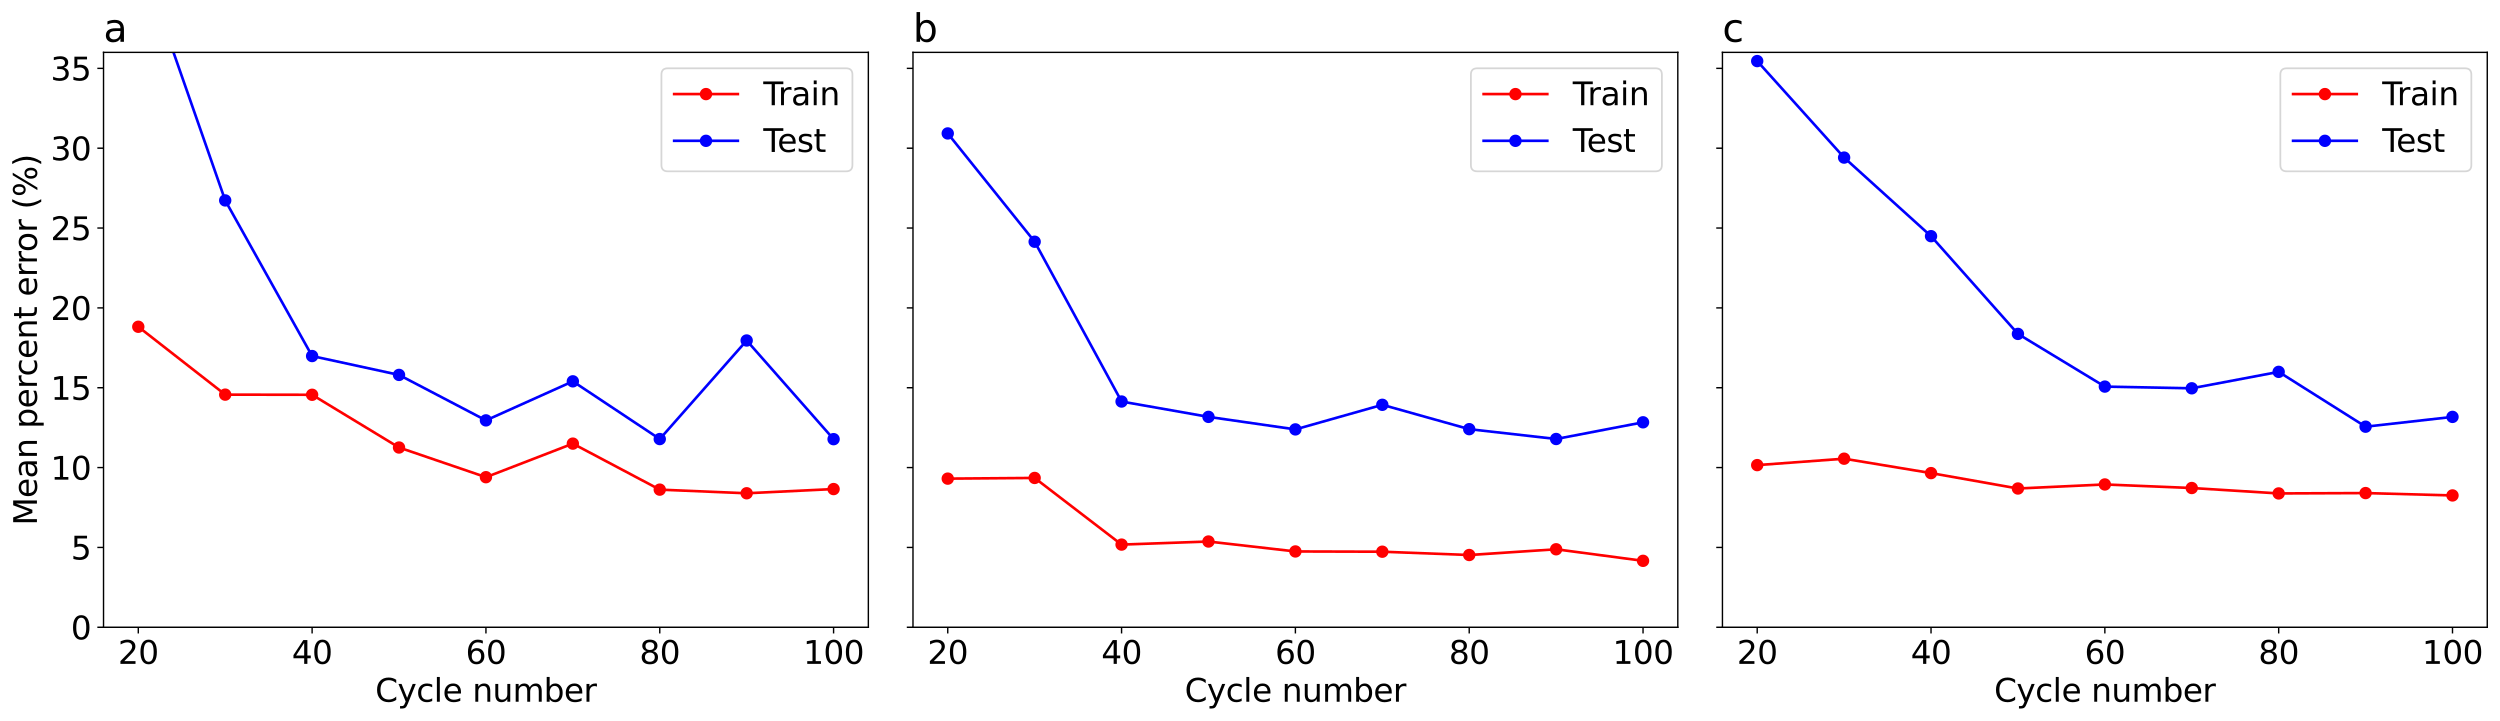 <?xml version="1.0" encoding="utf-8" standalone="no"?>
<!DOCTYPE svg PUBLIC "-//W3C//DTD SVG 1.1//EN"
  "http://www.w3.org/Graphics/SVG/1.1/DTD/svg11.dtd">
<svg xmlns:xlink="http://www.w3.org/1999/xlink" width="1413.323pt" height="407.654pt" viewBox="0 0 1413.323 407.654" xmlns="http://www.w3.org/2000/svg" version="1.1">
 <defs>
  <style type="text/css">*{stroke-linejoin: round; stroke-linecap: butt}</style>
 </defs>
 <g id="figure_1">
  <g id="patch_1">
   <path d="M 0 407.654 
L 1413.323 407.654 
L 1413.323 0 
L 0 0 
z
" style="fill: #ffffff"/>
  </g>
  <g id="axes_1">
   <g id="patch_2">
    <path d="M 58.526 354.613 
L 490.903 354.613 
L 490.903 29.613 
L 58.526 29.613 
z
" style="fill: #ffffff"/>
   </g>
   <g id="matplotlib.axis_1">
    <g id="xtick_1">
     <g id="line2d_1">
      <defs>
       <path id="m35daf5a77e" d="M 0 0 
L 0 3.5 
" style="stroke: #000000; stroke-width: 0.8"/>
      </defs>
      <g>
       <use xlink:href="#m35daf5a77e" x="78.179" y="354.613" style="stroke: #000000; stroke-width: 0.8"/>
      </g>
     </g>
     <g id="text_1">
      <!-- 20 -->
      <g transform="translate(66.727 375.29) scale(0.18 -0.18)">
       <defs>
        <path id="DejaVuSans-32" d="M 1228 531 
L 3431 531 
L 3431 0 
L 469 0 
L 469 531 
Q 828 903 1448 1529 
Q 2069 2156 2228 2338 
Q 2531 2678 2651 2914 
Q 2772 3150 2772 3378 
Q 2772 3750 2511 3984 
Q 2250 4219 1831 4219 
Q 1534 4219 1204 4116 
Q 875 4013 500 3803 
L 500 4441 
Q 881 4594 1212 4672 
Q 1544 4750 1819 4750 
Q 2544 4750 2975 4387 
Q 3406 4025 3406 3419 
Q 3406 3131 3298 2873 
Q 3191 2616 2906 2266 
Q 2828 2175 2409 1742 
Q 1991 1309 1228 531 
z
" transform="scale(0.016)"/>
        <path id="DejaVuSans-30" d="M 2034 4250 
Q 1547 4250 1301 3770 
Q 1056 3291 1056 2328 
Q 1056 1369 1301 889 
Q 1547 409 2034 409 
Q 2525 409 2770 889 
Q 3016 1369 3016 2328 
Q 3016 3291 2770 3770 
Q 2525 4250 2034 4250 
z
M 2034 4750 
Q 2819 4750 3233 4129 
Q 3647 3509 3647 2328 
Q 3647 1150 3233 529 
Q 2819 -91 2034 -91 
Q 1250 -91 836 529 
Q 422 1150 422 2328 
Q 422 3509 836 4129 
Q 1250 4750 2034 4750 
z
" transform="scale(0.016)"/>
       </defs>
       <use xlink:href="#DejaVuSans-32"/>
       <use xlink:href="#DejaVuSans-30" x="63.623"/>
      </g>
     </g>
    </g>
    <g id="xtick_2">
     <g id="line2d_2">
      <g>
       <use xlink:href="#m35daf5a77e" x="176.447" y="354.613" style="stroke: #000000; stroke-width: 0.8"/>
      </g>
     </g>
     <g id="text_2">
      <!-- 40 -->
      <g transform="translate(164.994 375.29) scale(0.18 -0.18)">
       <defs>
        <path id="DejaVuSans-34" d="M 2419 4116 
L 825 1625 
L 2419 1625 
L 2419 4116 
z
M 2253 4666 
L 3047 4666 
L 3047 1625 
L 3713 1625 
L 3713 1100 
L 3047 1100 
L 3047 0 
L 2419 0 
L 2419 1100 
L 313 1100 
L 313 1709 
L 2253 4666 
z
" transform="scale(0.016)"/>
       </defs>
       <use xlink:href="#DejaVuSans-34"/>
       <use xlink:href="#DejaVuSans-30" x="63.623"/>
      </g>
     </g>
    </g>
    <g id="xtick_3">
     <g id="line2d_3">
      <g>
       <use xlink:href="#m35daf5a77e" x="274.714" y="354.613" style="stroke: #000000; stroke-width: 0.8"/>
      </g>
     </g>
     <g id="text_3">
      <!-- 60 -->
      <g transform="translate(263.262 375.29) scale(0.18 -0.18)">
       <defs>
        <path id="DejaVuSans-36" d="M 2113 2584 
Q 1688 2584 1439 2293 
Q 1191 2003 1191 1497 
Q 1191 994 1439 701 
Q 1688 409 2113 409 
Q 2538 409 2786 701 
Q 3034 994 3034 1497 
Q 3034 2003 2786 2293 
Q 2538 2584 2113 2584 
z
M 3366 4563 
L 3366 3988 
Q 3128 4100 2886 4159 
Q 2644 4219 2406 4219 
Q 1781 4219 1451 3797 
Q 1122 3375 1075 2522 
Q 1259 2794 1537 2939 
Q 1816 3084 2150 3084 
Q 2853 3084 3261 2657 
Q 3669 2231 3669 1497 
Q 3669 778 3244 343 
Q 2819 -91 2113 -91 
Q 1303 -91 875 529 
Q 447 1150 447 2328 
Q 447 3434 972 4092 
Q 1497 4750 2381 4750 
Q 2619 4750 2861 4703 
Q 3103 4656 3366 4563 
z
" transform="scale(0.016)"/>
       </defs>
       <use xlink:href="#DejaVuSans-36"/>
       <use xlink:href="#DejaVuSans-30" x="63.623"/>
      </g>
     </g>
    </g>
    <g id="xtick_4">
     <g id="line2d_4">
      <g>
       <use xlink:href="#m35daf5a77e" x="372.982" y="354.613" style="stroke: #000000; stroke-width: 0.8"/>
      </g>
     </g>
     <g id="text_4">
      <!-- 80 -->
      <g transform="translate(361.529 375.29) scale(0.18 -0.18)">
       <defs>
        <path id="DejaVuSans-38" d="M 2034 2216 
Q 1584 2216 1326 1975 
Q 1069 1734 1069 1313 
Q 1069 891 1326 650 
Q 1584 409 2034 409 
Q 2484 409 2743 651 
Q 3003 894 3003 1313 
Q 3003 1734 2745 1975 
Q 2488 2216 2034 2216 
z
M 1403 2484 
Q 997 2584 770 2862 
Q 544 3141 544 3541 
Q 544 4100 942 4425 
Q 1341 4750 2034 4750 
Q 2731 4750 3128 4425 
Q 3525 4100 3525 3541 
Q 3525 3141 3298 2862 
Q 3072 2584 2669 2484 
Q 3125 2378 3379 2068 
Q 3634 1759 3634 1313 
Q 3634 634 3220 271 
Q 2806 -91 2034 -91 
Q 1263 -91 848 271 
Q 434 634 434 1313 
Q 434 1759 690 2068 
Q 947 2378 1403 2484 
z
M 1172 3481 
Q 1172 3119 1398 2916 
Q 1625 2713 2034 2713 
Q 2441 2713 2670 2916 
Q 2900 3119 2900 3481 
Q 2900 3844 2670 4047 
Q 2441 4250 2034 4250 
Q 1625 4250 1398 4047 
Q 1172 3844 1172 3481 
z
" transform="scale(0.016)"/>
       </defs>
       <use xlink:href="#DejaVuSans-38"/>
       <use xlink:href="#DejaVuSans-30" x="63.623"/>
      </g>
     </g>
    </g>
    <g id="xtick_5">
     <g id="line2d_5">
      <g>
       <use xlink:href="#m35daf5a77e" x="471.249" y="354.613" style="stroke: #000000; stroke-width: 0.8"/>
      </g>
     </g>
     <g id="text_5">
      <!-- 100 -->
      <g transform="translate(454.071 375.29) scale(0.18 -0.18)">
       <defs>
        <path id="DejaVuSans-31" d="M 794 531 
L 1825 531 
L 1825 4091 
L 703 3866 
L 703 4441 
L 1819 4666 
L 2450 4666 
L 2450 531 
L 3481 531 
L 3481 0 
L 794 0 
L 794 531 
z
" transform="scale(0.016)"/>
       </defs>
       <use xlink:href="#DejaVuSans-31"/>
       <use xlink:href="#DejaVuSans-30" x="63.623"/>
       <use xlink:href="#DejaVuSans-30" x="127.246"/>
      </g>
     </g>
    </g>
    <g id="text_6">
     <!-- Cycle number -->
     <g transform="translate(212.131 396.71) scale(0.18 -0.18)">
      <defs>
       <path id="DejaVuSans-43" d="M 4122 4306 
L 4122 3641 
Q 3803 3938 3442 4084 
Q 3081 4231 2675 4231 
Q 1875 4231 1450 3742 
Q 1025 3253 1025 2328 
Q 1025 1406 1450 917 
Q 1875 428 2675 428 
Q 3081 428 3442 575 
Q 3803 722 4122 1019 
L 4122 359 
Q 3791 134 3420 21 
Q 3050 -91 2638 -91 
Q 1578 -91 968 557 
Q 359 1206 359 2328 
Q 359 3453 968 4101 
Q 1578 4750 2638 4750 
Q 3056 4750 3426 4639 
Q 3797 4528 4122 4306 
z
" transform="scale(0.016)"/>
       <path id="DejaVuSans-79" d="M 2059 -325 
Q 1816 -950 1584 -1140 
Q 1353 -1331 966 -1331 
L 506 -1331 
L 506 -850 
L 844 -850 
Q 1081 -850 1212 -737 
Q 1344 -625 1503 -206 
L 1606 56 
L 191 3500 
L 800 3500 
L 1894 763 
L 2988 3500 
L 3597 3500 
L 2059 -325 
z
" transform="scale(0.016)"/>
       <path id="DejaVuSans-63" d="M 3122 3366 
L 3122 2828 
Q 2878 2963 2633 3030 
Q 2388 3097 2138 3097 
Q 1578 3097 1268 2742 
Q 959 2388 959 1747 
Q 959 1106 1268 751 
Q 1578 397 2138 397 
Q 2388 397 2633 464 
Q 2878 531 3122 666 
L 3122 134 
Q 2881 22 2623 -34 
Q 2366 -91 2075 -91 
Q 1284 -91 818 406 
Q 353 903 353 1747 
Q 353 2603 823 3093 
Q 1294 3584 2113 3584 
Q 2378 3584 2631 3529 
Q 2884 3475 3122 3366 
z
" transform="scale(0.016)"/>
       <path id="DejaVuSans-6c" d="M 603 4863 
L 1178 4863 
L 1178 0 
L 603 0 
L 603 4863 
z
" transform="scale(0.016)"/>
       <path id="DejaVuSans-65" d="M 3597 1894 
L 3597 1613 
L 953 1613 
Q 991 1019 1311 708 
Q 1631 397 2203 397 
Q 2534 397 2845 478 
Q 3156 559 3463 722 
L 3463 178 
Q 3153 47 2828 -22 
Q 2503 -91 2169 -91 
Q 1331 -91 842 396 
Q 353 884 353 1716 
Q 353 2575 817 3079 
Q 1281 3584 2069 3584 
Q 2775 3584 3186 3129 
Q 3597 2675 3597 1894 
z
M 3022 2063 
Q 3016 2534 2758 2815 
Q 2500 3097 2075 3097 
Q 1594 3097 1305 2825 
Q 1016 2553 972 2059 
L 3022 2063 
z
" transform="scale(0.016)"/>
       <path id="DejaVuSans-20" transform="scale(0.016)"/>
       <path id="DejaVuSans-6e" d="M 3513 2113 
L 3513 0 
L 2938 0 
L 2938 2094 
Q 2938 2591 2744 2837 
Q 2550 3084 2163 3084 
Q 1697 3084 1428 2787 
Q 1159 2491 1159 1978 
L 1159 0 
L 581 0 
L 581 3500 
L 1159 3500 
L 1159 2956 
Q 1366 3272 1645 3428 
Q 1925 3584 2291 3584 
Q 2894 3584 3203 3211 
Q 3513 2838 3513 2113 
z
" transform="scale(0.016)"/>
       <path id="DejaVuSans-75" d="M 544 1381 
L 544 3500 
L 1119 3500 
L 1119 1403 
Q 1119 906 1312 657 
Q 1506 409 1894 409 
Q 2359 409 2629 706 
Q 2900 1003 2900 1516 
L 2900 3500 
L 3475 3500 
L 3475 0 
L 2900 0 
L 2900 538 
Q 2691 219 2414 64 
Q 2138 -91 1772 -91 
Q 1169 -91 856 284 
Q 544 659 544 1381 
z
M 1991 3584 
L 1991 3584 
z
" transform="scale(0.016)"/>
       <path id="DejaVuSans-6d" d="M 3328 2828 
Q 3544 3216 3844 3400 
Q 4144 3584 4550 3584 
Q 5097 3584 5394 3201 
Q 5691 2819 5691 2113 
L 5691 0 
L 5113 0 
L 5113 2094 
Q 5113 2597 4934 2840 
Q 4756 3084 4391 3084 
Q 3944 3084 3684 2787 
Q 3425 2491 3425 1978 
L 3425 0 
L 2847 0 
L 2847 2094 
Q 2847 2600 2669 2842 
Q 2491 3084 2119 3084 
Q 1678 3084 1418 2786 
Q 1159 2488 1159 1978 
L 1159 0 
L 581 0 
L 581 3500 
L 1159 3500 
L 1159 2956 
Q 1356 3278 1631 3431 
Q 1906 3584 2284 3584 
Q 2666 3584 2933 3390 
Q 3200 3197 3328 2828 
z
" transform="scale(0.016)"/>
       <path id="DejaVuSans-62" d="M 3116 1747 
Q 3116 2381 2855 2742 
Q 2594 3103 2138 3103 
Q 1681 3103 1420 2742 
Q 1159 2381 1159 1747 
Q 1159 1113 1420 752 
Q 1681 391 2138 391 
Q 2594 391 2855 752 
Q 3116 1113 3116 1747 
z
M 1159 2969 
Q 1341 3281 1617 3432 
Q 1894 3584 2278 3584 
Q 2916 3584 3314 3078 
Q 3713 2572 3713 1747 
Q 3713 922 3314 415 
Q 2916 -91 2278 -91 
Q 1894 -91 1617 61 
Q 1341 213 1159 525 
L 1159 0 
L 581 0 
L 581 4863 
L 1159 4863 
L 1159 2969 
z
" transform="scale(0.016)"/>
       <path id="DejaVuSans-72" d="M 2631 2963 
Q 2534 3019 2420 3045 
Q 2306 3072 2169 3072 
Q 1681 3072 1420 2755 
Q 1159 2438 1159 1844 
L 1159 0 
L 581 0 
L 581 3500 
L 1159 3500 
L 1159 2956 
Q 1341 3275 1631 3429 
Q 1922 3584 2338 3584 
Q 2397 3584 2469 3576 
Q 2541 3569 2628 3553 
L 2631 2963 
z
" transform="scale(0.016)"/>
      </defs>
      <use xlink:href="#DejaVuSans-43"/>
      <use xlink:href="#DejaVuSans-79" x="69.824"/>
      <use xlink:href="#DejaVuSans-63" x="129.004"/>
      <use xlink:href="#DejaVuSans-6c" x="183.984"/>
      <use xlink:href="#DejaVuSans-65" x="211.768"/>
      <use xlink:href="#DejaVuSans-20" x="273.291"/>
      <use xlink:href="#DejaVuSans-6e" x="305.078"/>
      <use xlink:href="#DejaVuSans-75" x="368.457"/>
      <use xlink:href="#DejaVuSans-6d" x="431.836"/>
      <use xlink:href="#DejaVuSans-62" x="529.248"/>
      <use xlink:href="#DejaVuSans-65" x="592.725"/>
      <use xlink:href="#DejaVuSans-72" x="654.248"/>
     </g>
    </g>
   </g>
   <g id="matplotlib.axis_2">
    <g id="ytick_1">
     <g id="line2d_6">
      <defs>
       <path id="m4ef1120b40" d="M 0 0 
L -3.5 0 
" style="stroke: #000000; stroke-width: 0.8"/>
      </defs>
      <g>
       <use xlink:href="#m4ef1120b40" x="58.526" y="354.613" style="stroke: #000000; stroke-width: 0.8"/>
      </g>
     </g>
     <g id="text_7">
      <!-- 0 -->
      <g transform="translate(40.073 361.451) scale(0.18 -0.18)">
       <use xlink:href="#DejaVuSans-30"/>
      </g>
     </g>
    </g>
    <g id="ytick_2">
     <g id="line2d_7">
      <g>
       <use xlink:href="#m4ef1120b40" x="58.526" y="309.474" style="stroke: #000000; stroke-width: 0.8"/>
      </g>
     </g>
     <g id="text_8">
      <!-- 5 -->
      <g transform="translate(40.073 316.312) scale(0.18 -0.18)">
       <defs>
        <path id="DejaVuSans-35" d="M 691 4666 
L 3169 4666 
L 3169 4134 
L 1269 4134 
L 1269 2991 
Q 1406 3038 1543 3061 
Q 1681 3084 1819 3084 
Q 2600 3084 3056 2656 
Q 3513 2228 3513 1497 
Q 3513 744 3044 326 
Q 2575 -91 1722 -91 
Q 1428 -91 1123 -41 
Q 819 9 494 109 
L 494 744 
Q 775 591 1075 516 
Q 1375 441 1709 441 
Q 2250 441 2565 725 
Q 2881 1009 2881 1497 
Q 2881 1984 2565 2268 
Q 2250 2553 1709 2553 
Q 1456 2553 1204 2497 
Q 953 2441 691 2322 
L 691 4666 
z
" transform="scale(0.016)"/>
       </defs>
       <use xlink:href="#DejaVuSans-35"/>
      </g>
     </g>
    </g>
    <g id="ytick_3">
     <g id="line2d_8">
      <g>
       <use xlink:href="#m4ef1120b40" x="58.526" y="264.335" style="stroke: #000000; stroke-width: 0.8"/>
      </g>
     </g>
     <g id="text_9">
      <!-- 10 -->
      <g transform="translate(28.621 271.173) scale(0.18 -0.18)">
       <use xlink:href="#DejaVuSans-31"/>
       <use xlink:href="#DejaVuSans-30" x="63.623"/>
      </g>
     </g>
    </g>
    <g id="ytick_4">
     <g id="line2d_9">
      <g>
       <use xlink:href="#m4ef1120b40" x="58.526" y="219.196" style="stroke: #000000; stroke-width: 0.8"/>
      </g>
     </g>
     <g id="text_10">
      <!-- 15 -->
      <g transform="translate(28.621 226.035) scale(0.18 -0.18)">
       <use xlink:href="#DejaVuSans-31"/>
       <use xlink:href="#DejaVuSans-35" x="63.623"/>
      </g>
     </g>
    </g>
    <g id="ytick_5">
     <g id="line2d_10">
      <g>
       <use xlink:href="#m4ef1120b40" x="58.526" y="174.057" style="stroke: #000000; stroke-width: 0.8"/>
      </g>
     </g>
     <g id="text_11">
      <!-- 20 -->
      <g transform="translate(28.621 180.896) scale(0.18 -0.18)">
       <use xlink:href="#DejaVuSans-32"/>
       <use xlink:href="#DejaVuSans-30" x="63.623"/>
      </g>
     </g>
    </g>
    <g id="ytick_6">
     <g id="line2d_11">
      <g>
       <use xlink:href="#m4ef1120b40" x="58.526" y="128.918" style="stroke: #000000; stroke-width: 0.8"/>
      </g>
     </g>
     <g id="text_12">
      <!-- 25 -->
      <g transform="translate(28.621 135.757) scale(0.18 -0.18)">
       <use xlink:href="#DejaVuSans-32"/>
       <use xlink:href="#DejaVuSans-35" x="63.623"/>
      </g>
     </g>
    </g>
    <g id="ytick_7">
     <g id="line2d_12">
      <g>
       <use xlink:href="#m4ef1120b40" x="58.526" y="83.779" style="stroke: #000000; stroke-width: 0.8"/>
      </g>
     </g>
     <g id="text_13">
      <!-- 30 -->
      <g transform="translate(28.621 90.618) scale(0.18 -0.18)">
       <defs>
        <path id="DejaVuSans-33" d="M 2597 2516 
Q 3050 2419 3304 2112 
Q 3559 1806 3559 1356 
Q 3559 666 3084 287 
Q 2609 -91 1734 -91 
Q 1441 -91 1130 -33 
Q 819 25 488 141 
L 488 750 
Q 750 597 1062 519 
Q 1375 441 1716 441 
Q 2309 441 2620 675 
Q 2931 909 2931 1356 
Q 2931 1769 2642 2001 
Q 2353 2234 1838 2234 
L 1294 2234 
L 1294 2753 
L 1863 2753 
Q 2328 2753 2575 2939 
Q 2822 3125 2822 3475 
Q 2822 3834 2567 4026 
Q 2313 4219 1838 4219 
Q 1578 4219 1281 4162 
Q 984 4106 628 3988 
L 628 4550 
Q 988 4650 1302 4700 
Q 1616 4750 1894 4750 
Q 2613 4750 3031 4423 
Q 3450 4097 3450 3541 
Q 3450 3153 3228 2886 
Q 3006 2619 2597 2516 
z
" transform="scale(0.016)"/>
       </defs>
       <use xlink:href="#DejaVuSans-33"/>
       <use xlink:href="#DejaVuSans-30" x="63.623"/>
      </g>
     </g>
    </g>
    <g id="ytick_8">
     <g id="line2d_13">
      <g>
       <use xlink:href="#m4ef1120b40" x="58.526" y="38.64" style="stroke: #000000; stroke-width: 0.8"/>
      </g>
     </g>
     <g id="text_14">
      <!-- 35 -->
      <g transform="translate(28.621 45.479) scale(0.18 -0.18)">
       <use xlink:href="#DejaVuSans-33"/>
       <use xlink:href="#DejaVuSans-35" x="63.623"/>
      </g>
     </g>
    </g>
    <g id="text_15">
     <!-- Mean percent error (%) -->
     <g transform="translate(20.877 297.041) rotate(-90) scale(0.18 -0.18)">
      <defs>
       <path id="DejaVuSans-4d" d="M 628 4666 
L 1569 4666 
L 2759 1491 
L 3956 4666 
L 4897 4666 
L 4897 0 
L 4281 0 
L 4281 4097 
L 3078 897 
L 2444 897 
L 1241 4097 
L 1241 0 
L 628 0 
L 628 4666 
z
" transform="scale(0.016)"/>
       <path id="DejaVuSans-61" d="M 2194 1759 
Q 1497 1759 1228 1600 
Q 959 1441 959 1056 
Q 959 750 1161 570 
Q 1363 391 1709 391 
Q 2188 391 2477 730 
Q 2766 1069 2766 1631 
L 2766 1759 
L 2194 1759 
z
M 3341 1997 
L 3341 0 
L 2766 0 
L 2766 531 
Q 2569 213 2275 61 
Q 1981 -91 1556 -91 
Q 1019 -91 701 211 
Q 384 513 384 1019 
Q 384 1609 779 1909 
Q 1175 2209 1959 2209 
L 2766 2209 
L 2766 2266 
Q 2766 2663 2505 2880 
Q 2244 3097 1772 3097 
Q 1472 3097 1187 3025 
Q 903 2953 641 2809 
L 641 3341 
Q 956 3463 1253 3523 
Q 1550 3584 1831 3584 
Q 2591 3584 2966 3190 
Q 3341 2797 3341 1997 
z
" transform="scale(0.016)"/>
       <path id="DejaVuSans-70" d="M 1159 525 
L 1159 -1331 
L 581 -1331 
L 581 3500 
L 1159 3500 
L 1159 2969 
Q 1341 3281 1617 3432 
Q 1894 3584 2278 3584 
Q 2916 3584 3314 3078 
Q 3713 2572 3713 1747 
Q 3713 922 3314 415 
Q 2916 -91 2278 -91 
Q 1894 -91 1617 61 
Q 1341 213 1159 525 
z
M 3116 1747 
Q 3116 2381 2855 2742 
Q 2594 3103 2138 3103 
Q 1681 3103 1420 2742 
Q 1159 2381 1159 1747 
Q 1159 1113 1420 752 
Q 1681 391 2138 391 
Q 2594 391 2855 752 
Q 3116 1113 3116 1747 
z
" transform="scale(0.016)"/>
       <path id="DejaVuSans-74" d="M 1172 4494 
L 1172 3500 
L 2356 3500 
L 2356 3053 
L 1172 3053 
L 1172 1153 
Q 1172 725 1289 603 
Q 1406 481 1766 481 
L 2356 481 
L 2356 0 
L 1766 0 
Q 1100 0 847 248 
Q 594 497 594 1153 
L 594 3053 
L 172 3053 
L 172 3500 
L 594 3500 
L 594 4494 
L 1172 4494 
z
" transform="scale(0.016)"/>
       <path id="DejaVuSans-6f" d="M 1959 3097 
Q 1497 3097 1228 2736 
Q 959 2375 959 1747 
Q 959 1119 1226 758 
Q 1494 397 1959 397 
Q 2419 397 2687 759 
Q 2956 1122 2956 1747 
Q 2956 2369 2687 2733 
Q 2419 3097 1959 3097 
z
M 1959 3584 
Q 2709 3584 3137 3096 
Q 3566 2609 3566 1747 
Q 3566 888 3137 398 
Q 2709 -91 1959 -91 
Q 1206 -91 779 398 
Q 353 888 353 1747 
Q 353 2609 779 3096 
Q 1206 3584 1959 3584 
z
" transform="scale(0.016)"/>
       <path id="DejaVuSans-28" d="M 1984 4856 
Q 1566 4138 1362 3434 
Q 1159 2731 1159 2009 
Q 1159 1288 1364 580 
Q 1569 -128 1984 -844 
L 1484 -844 
Q 1016 -109 783 600 
Q 550 1309 550 2009 
Q 550 2706 781 3412 
Q 1013 4119 1484 4856 
L 1984 4856 
z
" transform="scale(0.016)"/>
       <path id="DejaVuSans-25" d="M 4653 2053 
Q 4381 2053 4226 1822 
Q 4072 1591 4072 1178 
Q 4072 772 4226 539 
Q 4381 306 4653 306 
Q 4919 306 5073 539 
Q 5228 772 5228 1178 
Q 5228 1588 5073 1820 
Q 4919 2053 4653 2053 
z
M 4653 2450 
Q 5147 2450 5437 2106 
Q 5728 1763 5728 1178 
Q 5728 594 5436 251 
Q 5144 -91 4653 -91 
Q 4153 -91 3862 251 
Q 3572 594 3572 1178 
Q 3572 1766 3864 2108 
Q 4156 2450 4653 2450 
z
M 1428 4353 
Q 1159 4353 1004 4120 
Q 850 3888 850 3481 
Q 850 3069 1003 2837 
Q 1156 2606 1428 2606 
Q 1700 2606 1854 2837 
Q 2009 3069 2009 3481 
Q 2009 3884 1853 4118 
Q 1697 4353 1428 4353 
z
M 4250 4750 
L 4750 4750 
L 1831 -91 
L 1331 -91 
L 4250 4750 
z
M 1428 4750 
Q 1922 4750 2215 4408 
Q 2509 4066 2509 3481 
Q 2509 2891 2217 2550 
Q 1925 2209 1428 2209 
Q 931 2209 642 2551 
Q 353 2894 353 3481 
Q 353 4063 643 4406 
Q 934 4750 1428 4750 
z
" transform="scale(0.016)"/>
       <path id="DejaVuSans-29" d="M 513 4856 
L 1013 4856 
Q 1481 4119 1714 3412 
Q 1947 2706 1947 2009 
Q 1947 1309 1714 600 
Q 1481 -109 1013 -844 
L 513 -844 
Q 928 -128 1133 580 
Q 1338 1288 1338 2009 
Q 1338 2731 1133 3434 
Q 928 4138 513 4856 
z
" transform="scale(0.016)"/>
      </defs>
      <use xlink:href="#DejaVuSans-4d"/>
      <use xlink:href="#DejaVuSans-65" x="86.279"/>
      <use xlink:href="#DejaVuSans-61" x="147.803"/>
      <use xlink:href="#DejaVuSans-6e" x="209.082"/>
      <use xlink:href="#DejaVuSans-20" x="272.461"/>
      <use xlink:href="#DejaVuSans-70" x="304.248"/>
      <use xlink:href="#DejaVuSans-65" x="367.725"/>
      <use xlink:href="#DejaVuSans-72" x="429.248"/>
      <use xlink:href="#DejaVuSans-63" x="468.111"/>
      <use xlink:href="#DejaVuSans-65" x="523.092"/>
      <use xlink:href="#DejaVuSans-6e" x="584.615"/>
      <use xlink:href="#DejaVuSans-74" x="647.994"/>
      <use xlink:href="#DejaVuSans-20" x="687.203"/>
      <use xlink:href="#DejaVuSans-65" x="718.99"/>
      <use xlink:href="#DejaVuSans-72" x="780.514"/>
      <use xlink:href="#DejaVuSans-72" x="819.877"/>
      <use xlink:href="#DejaVuSans-6f" x="858.74"/>
      <use xlink:href="#DejaVuSans-72" x="919.922"/>
      <use xlink:href="#DejaVuSans-20" x="961.035"/>
      <use xlink:href="#DejaVuSans-28" x="992.822"/>
      <use xlink:href="#DejaVuSans-25" x="1031.836"/>
      <use xlink:href="#DejaVuSans-29" x="1126.855"/>
     </g>
    </g>
   </g>
   <g id="line2d_14">
    <path d="M 78.179 184.734 
L 127.313 223.098 
L 176.447 223.183 
L 225.58 252.995 
L 274.714 269.772 
L 323.848 250.792 
L 372.982 276.807 
L 422.116 278.86 
L 471.249 276.482 
" clip-path="url(#p2389300cce)" style="fill: none; stroke: #ff0000; stroke-width: 1.5; stroke-linecap: square"/>
    <defs>
     <path id="m77dd65bba6" d="M 0 3 
C 0.796 3 1.559 2.684 2.121 2.121 
C 2.684 1.559 3 0.796 3 0 
C 3 -0.796 2.684 -1.559 2.121 -2.121 
C 1.559 -2.684 0.796 -3 0 -3 
C -0.796 -3 -1.559 -2.684 -2.121 -2.121 
C -2.684 -1.559 -3 -0.796 -3 0 
C -3 0.796 -2.684 1.559 -2.121 2.121 
C -1.559 2.684 -0.796 3 0 3 
z
" style="stroke: #ff0000"/>
    </defs>
    <g clip-path="url(#p2389300cce)">
     <use xlink:href="#m77dd65bba6" x="78.179" y="184.734" style="fill: #ff0000; stroke: #ff0000"/>
     <use xlink:href="#m77dd65bba6" x="127.313" y="223.098" style="fill: #ff0000; stroke: #ff0000"/>
     <use xlink:href="#m77dd65bba6" x="176.447" y="223.183" style="fill: #ff0000; stroke: #ff0000"/>
     <use xlink:href="#m77dd65bba6" x="225.58" y="252.995" style="fill: #ff0000; stroke: #ff0000"/>
     <use xlink:href="#m77dd65bba6" x="274.714" y="269.772" style="fill: #ff0000; stroke: #ff0000"/>
     <use xlink:href="#m77dd65bba6" x="323.848" y="250.792" style="fill: #ff0000; stroke: #ff0000"/>
     <use xlink:href="#m77dd65bba6" x="372.982" y="276.807" style="fill: #ff0000; stroke: #ff0000"/>
     <use xlink:href="#m77dd65bba6" x="422.116" y="278.86" style="fill: #ff0000; stroke: #ff0000"/>
     <use xlink:href="#m77dd65bba6" x="471.249" y="276.482" style="fill: #ff0000; stroke: #ff0000"/>
    </g>
   </g>
   <g id="line2d_15">
    <path d="M 87.391 -1 
L 127.313 113.303 
L 176.447 201.285 
L 225.58 211.949 
L 274.714 237.654 
L 323.848 215.58 
L 372.982 248.213 
L 422.116 192.494 
L 471.249 248.272 
" clip-path="url(#p2389300cce)" style="fill: none; stroke: #0000ff; stroke-width: 1.5; stroke-linecap: square"/>
    <defs>
     <path id="m93b06c3233" d="M 0 3 
C 0.796 3 1.559 2.684 2.121 2.121 
C 2.684 1.559 3 0.796 3 0 
C 3 -0.796 2.684 -1.559 2.121 -2.121 
C 1.559 -2.684 0.796 -3 0 -3 
C -0.796 -3 -1.559 -2.684 -2.121 -2.121 
C -2.684 -1.559 -3 -0.796 -3 0 
C -3 0.796 -2.684 1.559 -2.121 2.121 
C -1.559 2.684 -0.796 3 0 3 
z
" style="stroke: #0000ff"/>
    </defs>
    <g clip-path="url(#p2389300cce)">
     <use xlink:href="#m93b06c3233" x="87.391" y="-1" style="fill: #0000ff; stroke: #0000ff"/>
     <use xlink:href="#m93b06c3233" x="127.313" y="113.303" style="fill: #0000ff; stroke: #0000ff"/>
     <use xlink:href="#m93b06c3233" x="176.447" y="201.285" style="fill: #0000ff; stroke: #0000ff"/>
     <use xlink:href="#m93b06c3233" x="225.58" y="211.949" style="fill: #0000ff; stroke: #0000ff"/>
     <use xlink:href="#m93b06c3233" x="274.714" y="237.654" style="fill: #0000ff; stroke: #0000ff"/>
     <use xlink:href="#m93b06c3233" x="323.848" y="215.58" style="fill: #0000ff; stroke: #0000ff"/>
     <use xlink:href="#m93b06c3233" x="372.982" y="248.213" style="fill: #0000ff; stroke: #0000ff"/>
     <use xlink:href="#m93b06c3233" x="422.116" y="192.494" style="fill: #0000ff; stroke: #0000ff"/>
     <use xlink:href="#m93b06c3233" x="471.249" y="248.272" style="fill: #0000ff; stroke: #0000ff"/>
    </g>
   </g>
   <g id="patch_3">
    <path d="M 58.526 354.613 
L 58.526 29.613 
" style="fill: none; stroke: #000000; stroke-width: 0.8; stroke-linejoin: miter; stroke-linecap: square"/>
   </g>
   <g id="patch_4">
    <path d="M 490.903 354.613 
L 490.903 29.613 
" style="fill: none; stroke: #000000; stroke-width: 0.8; stroke-linejoin: miter; stroke-linecap: square"/>
   </g>
   <g id="patch_5">
    <path d="M 58.526 354.613 
L 490.903 354.613 
" style="fill: none; stroke: #000000; stroke-width: 0.8; stroke-linejoin: miter; stroke-linecap: square"/>
   </g>
   <g id="patch_6">
    <path d="M 58.526 29.613 
L 490.903 29.613 
" style="fill: none; stroke: #000000; stroke-width: 0.8; stroke-linejoin: miter; stroke-linecap: square"/>
   </g>
   <g id="text_16">
    <!-- a -->
    <g transform="translate(58.526 23.613) scale(0.216 -0.216)">
     <use xlink:href="#DejaVuSans-61"/>
    </g>
   </g>
   <g id="legend_1">
    <g id="patch_7">
     <path d="M 377.525 96.854 
L 478.303 96.854 
Q 481.903 96.854 481.903 93.254 
L 481.903 42.213 
Q 481.903 38.613 478.303 38.613 
L 377.525 38.613 
Q 373.925 38.613 373.925 42.213 
L 373.925 93.254 
Q 373.925 96.854 377.525 96.854 
z
" style="fill: #ffffff; opacity: 0.8; stroke: #cccccc; stroke-linejoin: miter"/>
    </g>
    <g id="line2d_16">
     <path d="M 381.125 53.19 
L 399.125 53.19 
L 417.125 53.19 
" style="fill: none; stroke: #ff0000; stroke-width: 1.5; stroke-linecap: square"/>
     <g>
      <use xlink:href="#m77dd65bba6" x="399.125" y="53.19" style="fill: #ff0000; stroke: #ff0000"/>
     </g>
    </g>
    <g id="text_17">
     <!-- Train -->
     <g transform="translate(431.525 59.49) scale(0.18 -0.18)">
      <defs>
       <path id="DejaVuSans-54" d="M -19 4666 
L 3928 4666 
L 3928 4134 
L 2272 4134 
L 2272 0 
L 1638 0 
L 1638 4134 
L -19 4134 
L -19 4666 
z
" transform="scale(0.016)"/>
       <path id="DejaVuSans-69" d="M 603 3500 
L 1178 3500 
L 1178 0 
L 603 0 
L 603 3500 
z
M 603 4863 
L 1178 4863 
L 1178 4134 
L 603 4134 
L 603 4863 
z
" transform="scale(0.016)"/>
      </defs>
      <use xlink:href="#DejaVuSans-54"/>
      <use xlink:href="#DejaVuSans-72" x="46.334"/>
      <use xlink:href="#DejaVuSans-61" x="87.447"/>
      <use xlink:href="#DejaVuSans-69" x="148.727"/>
      <use xlink:href="#DejaVuSans-6e" x="176.51"/>
     </g>
    </g>
    <g id="line2d_17">
     <path d="M 381.125 79.61 
L 399.125 79.61 
L 417.125 79.61 
" style="fill: none; stroke: #0000ff; stroke-width: 1.5; stroke-linecap: square"/>
     <g>
      <use xlink:href="#m93b06c3233" x="399.125" y="79.61" style="fill: #0000ff; stroke: #0000ff"/>
     </g>
    </g>
    <g id="text_18">
     <!-- Test -->
     <g transform="translate(431.525 85.91) scale(0.18 -0.18)">
      <defs>
       <path id="DejaVuSans-73" d="M 2834 3397 
L 2834 2853 
Q 2591 2978 2328 3040 
Q 2066 3103 1784 3103 
Q 1356 3103 1142 2972 
Q 928 2841 928 2578 
Q 928 2378 1081 2264 
Q 1234 2150 1697 2047 
L 1894 2003 
Q 2506 1872 2764 1633 
Q 3022 1394 3022 966 
Q 3022 478 2636 193 
Q 2250 -91 1575 -91 
Q 1294 -91 989 -36 
Q 684 19 347 128 
L 347 722 
Q 666 556 975 473 
Q 1284 391 1588 391 
Q 1994 391 2212 530 
Q 2431 669 2431 922 
Q 2431 1156 2273 1281 
Q 2116 1406 1581 1522 
L 1381 1569 
Q 847 1681 609 1914 
Q 372 2147 372 2553 
Q 372 3047 722 3315 
Q 1072 3584 1716 3584 
Q 2034 3584 2315 3537 
Q 2597 3491 2834 3397 
z
" transform="scale(0.016)"/>
      </defs>
      <use xlink:href="#DejaVuSans-54"/>
      <use xlink:href="#DejaVuSans-65" x="44.084"/>
      <use xlink:href="#DejaVuSans-73" x="105.607"/>
      <use xlink:href="#DejaVuSans-74" x="157.707"/>
     </g>
    </g>
   </g>
  </g>
  <g id="axes_2">
   <g id="patch_8">
    <path d="M 516.136 354.613 
L 948.513 354.613 
L 948.513 29.613 
L 516.136 29.613 
z
" style="fill: #ffffff"/>
   </g>
   <g id="matplotlib.axis_3">
    <g id="xtick_6">
     <g id="line2d_18">
      <g>
       <use xlink:href="#m35daf5a77e" x="535.789" y="354.613" style="stroke: #000000; stroke-width: 0.8"/>
      </g>
     </g>
     <g id="text_19">
      <!-- 20 -->
      <g transform="translate(524.337 375.29) scale(0.18 -0.18)">
       <use xlink:href="#DejaVuSans-32"/>
       <use xlink:href="#DejaVuSans-30" x="63.623"/>
      </g>
     </g>
    </g>
    <g id="xtick_7">
     <g id="line2d_19">
      <g>
       <use xlink:href="#m35daf5a77e" x="634.057" y="354.613" style="stroke: #000000; stroke-width: 0.8"/>
      </g>
     </g>
     <g id="text_20">
      <!-- 40 -->
      <g transform="translate(622.604 375.29) scale(0.18 -0.18)">
       <use xlink:href="#DejaVuSans-34"/>
       <use xlink:href="#DejaVuSans-30" x="63.623"/>
      </g>
     </g>
    </g>
    <g id="xtick_8">
     <g id="line2d_20">
      <g>
       <use xlink:href="#m35daf5a77e" x="732.324" y="354.613" style="stroke: #000000; stroke-width: 0.8"/>
      </g>
     </g>
     <g id="text_21">
      <!-- 60 -->
      <g transform="translate(720.872 375.29) scale(0.18 -0.18)">
       <use xlink:href="#DejaVuSans-36"/>
       <use xlink:href="#DejaVuSans-30" x="63.623"/>
      </g>
     </g>
    </g>
    <g id="xtick_9">
     <g id="line2d_21">
      <g>
       <use xlink:href="#m35daf5a77e" x="830.592" y="354.613" style="stroke: #000000; stroke-width: 0.8"/>
      </g>
     </g>
     <g id="text_22">
      <!-- 80 -->
      <g transform="translate(819.139 375.29) scale(0.18 -0.18)">
       <use xlink:href="#DejaVuSans-38"/>
       <use xlink:href="#DejaVuSans-30" x="63.623"/>
      </g>
     </g>
    </g>
    <g id="xtick_10">
     <g id="line2d_22">
      <g>
       <use xlink:href="#m35daf5a77e" x="928.859" y="354.613" style="stroke: #000000; stroke-width: 0.8"/>
      </g>
     </g>
     <g id="text_23">
      <!-- 100 -->
      <g transform="translate(911.681 375.29) scale(0.18 -0.18)">
       <use xlink:href="#DejaVuSans-31"/>
       <use xlink:href="#DejaVuSans-30" x="63.623"/>
       <use xlink:href="#DejaVuSans-30" x="127.246"/>
      </g>
     </g>
    </g>
    <g id="text_24">
     <!-- Cycle number -->
     <g transform="translate(669.741 396.71) scale(0.18 -0.18)">
      <use xlink:href="#DejaVuSans-43"/>
      <use xlink:href="#DejaVuSans-79" x="69.824"/>
      <use xlink:href="#DejaVuSans-63" x="129.004"/>
      <use xlink:href="#DejaVuSans-6c" x="183.984"/>
      <use xlink:href="#DejaVuSans-65" x="211.768"/>
      <use xlink:href="#DejaVuSans-20" x="273.291"/>
      <use xlink:href="#DejaVuSans-6e" x="305.078"/>
      <use xlink:href="#DejaVuSans-75" x="368.457"/>
      <use xlink:href="#DejaVuSans-6d" x="431.836"/>
      <use xlink:href="#DejaVuSans-62" x="529.248"/>
      <use xlink:href="#DejaVuSans-65" x="592.725"/>
      <use xlink:href="#DejaVuSans-72" x="654.248"/>
     </g>
    </g>
   </g>
   <g id="matplotlib.axis_4">
    <g id="ytick_9">
     <g id="line2d_23">
      <g>
       <use xlink:href="#m4ef1120b40" x="516.136" y="354.613" style="stroke: #000000; stroke-width: 0.8"/>
      </g>
     </g>
    </g>
    <g id="ytick_10">
     <g id="line2d_24">
      <g>
       <use xlink:href="#m4ef1120b40" x="516.136" y="309.474" style="stroke: #000000; stroke-width: 0.8"/>
      </g>
     </g>
    </g>
    <g id="ytick_11">
     <g id="line2d_25">
      <g>
       <use xlink:href="#m4ef1120b40" x="516.136" y="264.335" style="stroke: #000000; stroke-width: 0.8"/>
      </g>
     </g>
    </g>
    <g id="ytick_12">
     <g id="line2d_26">
      <g>
       <use xlink:href="#m4ef1120b40" x="516.136" y="219.196" style="stroke: #000000; stroke-width: 0.8"/>
      </g>
     </g>
    </g>
    <g id="ytick_13">
     <g id="line2d_27">
      <g>
       <use xlink:href="#m4ef1120b40" x="516.136" y="174.057" style="stroke: #000000; stroke-width: 0.8"/>
      </g>
     </g>
    </g>
    <g id="ytick_14">
     <g id="line2d_28">
      <g>
       <use xlink:href="#m4ef1120b40" x="516.136" y="128.918" style="stroke: #000000; stroke-width: 0.8"/>
      </g>
     </g>
    </g>
    <g id="ytick_15">
     <g id="line2d_29">
      <g>
       <use xlink:href="#m4ef1120b40" x="516.136" y="83.779" style="stroke: #000000; stroke-width: 0.8"/>
      </g>
     </g>
    </g>
    <g id="ytick_16">
     <g id="line2d_30">
      <g>
       <use xlink:href="#m4ef1120b40" x="516.136" y="38.64" style="stroke: #000000; stroke-width: 0.8"/>
      </g>
     </g>
    </g>
   </g>
   <g id="line2d_31">
    <path d="M 535.789 270.583 
L 584.923 270.197 
L 634.057 307.879 
L 683.19 306.136 
L 732.324 311.752 
L 781.458 311.898 
L 830.592 313.762 
L 879.726 310.519 
L 928.859 317.054 
" clip-path="url(#pf117dba795)" style="fill: none; stroke: #ff0000; stroke-width: 1.5; stroke-linecap: square"/>
    <g clip-path="url(#pf117dba795)">
     <use xlink:href="#m77dd65bba6" x="535.789" y="270.583" style="fill: #ff0000; stroke: #ff0000"/>
     <use xlink:href="#m77dd65bba6" x="584.923" y="270.197" style="fill: #ff0000; stroke: #ff0000"/>
     <use xlink:href="#m77dd65bba6" x="634.057" y="307.879" style="fill: #ff0000; stroke: #ff0000"/>
     <use xlink:href="#m77dd65bba6" x="683.19" y="306.136" style="fill: #ff0000; stroke: #ff0000"/>
     <use xlink:href="#m77dd65bba6" x="732.324" y="311.752" style="fill: #ff0000; stroke: #ff0000"/>
     <use xlink:href="#m77dd65bba6" x="781.458" y="311.898" style="fill: #ff0000; stroke: #ff0000"/>
     <use xlink:href="#m77dd65bba6" x="830.592" y="313.762" style="fill: #ff0000; stroke: #ff0000"/>
     <use xlink:href="#m77dd65bba6" x="879.726" y="310.519" style="fill: #ff0000; stroke: #ff0000"/>
     <use xlink:href="#m77dd65bba6" x="928.859" y="317.054" style="fill: #ff0000; stroke: #ff0000"/>
    </g>
   </g>
   <g id="line2d_32">
    <path d="M 535.789 75.436 
L 584.923 136.658 
L 634.057 226.991 
L 683.19 235.67 
L 732.324 242.753 
L 781.458 228.849 
L 830.592 242.616 
L 879.726 248.178 
L 928.859 238.743 
" clip-path="url(#pf117dba795)" style="fill: none; stroke: #0000ff; stroke-width: 1.5; stroke-linecap: square"/>
    <g clip-path="url(#pf117dba795)">
     <use xlink:href="#m93b06c3233" x="535.789" y="75.436" style="fill: #0000ff; stroke: #0000ff"/>
     <use xlink:href="#m93b06c3233" x="584.923" y="136.658" style="fill: #0000ff; stroke: #0000ff"/>
     <use xlink:href="#m93b06c3233" x="634.057" y="226.991" style="fill: #0000ff; stroke: #0000ff"/>
     <use xlink:href="#m93b06c3233" x="683.19" y="235.67" style="fill: #0000ff; stroke: #0000ff"/>
     <use xlink:href="#m93b06c3233" x="732.324" y="242.753" style="fill: #0000ff; stroke: #0000ff"/>
     <use xlink:href="#m93b06c3233" x="781.458" y="228.849" style="fill: #0000ff; stroke: #0000ff"/>
     <use xlink:href="#m93b06c3233" x="830.592" y="242.616" style="fill: #0000ff; stroke: #0000ff"/>
     <use xlink:href="#m93b06c3233" x="879.726" y="248.178" style="fill: #0000ff; stroke: #0000ff"/>
     <use xlink:href="#m93b06c3233" x="928.859" y="238.743" style="fill: #0000ff; stroke: #0000ff"/>
    </g>
   </g>
   <g id="patch_9">
    <path d="M 516.136 354.613 
L 516.136 29.613 
" style="fill: none; stroke: #000000; stroke-width: 0.8; stroke-linejoin: miter; stroke-linecap: square"/>
   </g>
   <g id="patch_10">
    <path d="M 948.513 354.613 
L 948.513 29.613 
" style="fill: none; stroke: #000000; stroke-width: 0.8; stroke-linejoin: miter; stroke-linecap: square"/>
   </g>
   <g id="patch_11">
    <path d="M 516.136 354.613 
L 948.513 354.613 
" style="fill: none; stroke: #000000; stroke-width: 0.8; stroke-linejoin: miter; stroke-linecap: square"/>
   </g>
   <g id="patch_12">
    <path d="M 516.136 29.613 
L 948.513 29.613 
" style="fill: none; stroke: #000000; stroke-width: 0.8; stroke-linejoin: miter; stroke-linecap: square"/>
   </g>
   <g id="text_25">
    <!-- b -->
    <g transform="translate(516.136 23.613) scale(0.216 -0.216)">
     <use xlink:href="#DejaVuSans-62"/>
    </g>
   </g>
   <g id="legend_2">
    <g id="patch_13">
     <path d="M 835.135 96.854 
L 935.913 96.854 
Q 939.513 96.854 939.513 93.254 
L 939.513 42.213 
Q 939.513 38.613 935.913 38.613 
L 835.135 38.613 
Q 831.535 38.613 831.535 42.213 
L 831.535 93.254 
Q 831.535 96.854 835.135 96.854 
z
" style="fill: #ffffff; opacity: 0.8; stroke: #cccccc; stroke-linejoin: miter"/>
    </g>
    <g id="line2d_33">
     <path d="M 838.735 53.19 
L 856.735 53.19 
L 874.735 53.19 
" style="fill: none; stroke: #ff0000; stroke-width: 1.5; stroke-linecap: square"/>
     <g>
      <use xlink:href="#m77dd65bba6" x="856.735" y="53.19" style="fill: #ff0000; stroke: #ff0000"/>
     </g>
    </g>
    <g id="text_26">
     <!-- Train -->
     <g transform="translate(889.135 59.49) scale(0.18 -0.18)">
      <use xlink:href="#DejaVuSans-54"/>
      <use xlink:href="#DejaVuSans-72" x="46.334"/>
      <use xlink:href="#DejaVuSans-61" x="87.447"/>
      <use xlink:href="#DejaVuSans-69" x="148.727"/>
      <use xlink:href="#DejaVuSans-6e" x="176.51"/>
     </g>
    </g>
    <g id="line2d_34">
     <path d="M 838.735 79.61 
L 856.735 79.61 
L 874.735 79.61 
" style="fill: none; stroke: #0000ff; stroke-width: 1.5; stroke-linecap: square"/>
     <g>
      <use xlink:href="#m93b06c3233" x="856.735" y="79.61" style="fill: #0000ff; stroke: #0000ff"/>
     </g>
    </g>
    <g id="text_27">
     <!-- Test -->
     <g transform="translate(889.135 85.91) scale(0.18 -0.18)">
      <use xlink:href="#DejaVuSans-54"/>
      <use xlink:href="#DejaVuSans-65" x="44.084"/>
      <use xlink:href="#DejaVuSans-73" x="105.607"/>
      <use xlink:href="#DejaVuSans-74" x="157.707"/>
     </g>
    </g>
   </g>
  </g>
  <g id="axes_3">
   <g id="patch_14">
    <path d="M 973.746 354.613 
L 1406.123 354.613 
L 1406.123 29.613 
L 973.746 29.613 
z
" style="fill: #ffffff"/>
   </g>
   <g id="matplotlib.axis_5">
    <g id="xtick_11">
     <g id="line2d_35">
      <g>
       <use xlink:href="#m35daf5a77e" x="993.399" y="354.613" style="stroke: #000000; stroke-width: 0.8"/>
      </g>
     </g>
     <g id="text_28">
      <!-- 20 -->
      <g transform="translate(981.947 375.29) scale(0.18 -0.18)">
       <use xlink:href="#DejaVuSans-32"/>
       <use xlink:href="#DejaVuSans-30" x="63.623"/>
      </g>
     </g>
    </g>
    <g id="xtick_12">
     <g id="line2d_36">
      <g>
       <use xlink:href="#m35daf5a77e" x="1091.667" y="354.613" style="stroke: #000000; stroke-width: 0.8"/>
      </g>
     </g>
     <g id="text_29">
      <!-- 40 -->
      <g transform="translate(1080.214 375.29) scale(0.18 -0.18)">
       <use xlink:href="#DejaVuSans-34"/>
       <use xlink:href="#DejaVuSans-30" x="63.623"/>
      </g>
     </g>
    </g>
    <g id="xtick_13">
     <g id="line2d_37">
      <g>
       <use xlink:href="#m35daf5a77e" x="1189.934" y="354.613" style="stroke: #000000; stroke-width: 0.8"/>
      </g>
     </g>
     <g id="text_30">
      <!-- 60 -->
      <g transform="translate(1178.482 375.29) scale(0.18 -0.18)">
       <use xlink:href="#DejaVuSans-36"/>
       <use xlink:href="#DejaVuSans-30" x="63.623"/>
      </g>
     </g>
    </g>
    <g id="xtick_14">
     <g id="line2d_38">
      <g>
       <use xlink:href="#m35daf5a77e" x="1288.202" y="354.613" style="stroke: #000000; stroke-width: 0.8"/>
      </g>
     </g>
     <g id="text_31">
      <!-- 80 -->
      <g transform="translate(1276.749 375.29) scale(0.18 -0.18)">
       <use xlink:href="#DejaVuSans-38"/>
       <use xlink:href="#DejaVuSans-30" x="63.623"/>
      </g>
     </g>
    </g>
    <g id="xtick_15">
     <g id="line2d_39">
      <g>
       <use xlink:href="#m35daf5a77e" x="1386.469" y="354.613" style="stroke: #000000; stroke-width: 0.8"/>
      </g>
     </g>
     <g id="text_32">
      <!-- 100 -->
      <g transform="translate(1369.291 375.29) scale(0.18 -0.18)">
       <use xlink:href="#DejaVuSans-31"/>
       <use xlink:href="#DejaVuSans-30" x="63.623"/>
       <use xlink:href="#DejaVuSans-30" x="127.246"/>
      </g>
     </g>
    </g>
    <g id="text_33">
     <!-- Cycle number -->
     <g transform="translate(1127.351 396.71) scale(0.18 -0.18)">
      <use xlink:href="#DejaVuSans-43"/>
      <use xlink:href="#DejaVuSans-79" x="69.824"/>
      <use xlink:href="#DejaVuSans-63" x="129.004"/>
      <use xlink:href="#DejaVuSans-6c" x="183.984"/>
      <use xlink:href="#DejaVuSans-65" x="211.768"/>
      <use xlink:href="#DejaVuSans-20" x="273.291"/>
      <use xlink:href="#DejaVuSans-6e" x="305.078"/>
      <use xlink:href="#DejaVuSans-75" x="368.457"/>
      <use xlink:href="#DejaVuSans-6d" x="431.836"/>
      <use xlink:href="#DejaVuSans-62" x="529.248"/>
      <use xlink:href="#DejaVuSans-65" x="592.725"/>
      <use xlink:href="#DejaVuSans-72" x="654.248"/>
     </g>
    </g>
   </g>
   <g id="matplotlib.axis_6">
    <g id="ytick_17">
     <g id="line2d_40">
      <g>
       <use xlink:href="#m4ef1120b40" x="973.746" y="354.613" style="stroke: #000000; stroke-width: 0.8"/>
      </g>
     </g>
    </g>
    <g id="ytick_18">
     <g id="line2d_41">
      <g>
       <use xlink:href="#m4ef1120b40" x="973.746" y="309.474" style="stroke: #000000; stroke-width: 0.8"/>
      </g>
     </g>
    </g>
    <g id="ytick_19">
     <g id="line2d_42">
      <g>
       <use xlink:href="#m4ef1120b40" x="973.746" y="264.335" style="stroke: #000000; stroke-width: 0.8"/>
      </g>
     </g>
    </g>
    <g id="ytick_20">
     <g id="line2d_43">
      <g>
       <use xlink:href="#m4ef1120b40" x="973.746" y="219.196" style="stroke: #000000; stroke-width: 0.8"/>
      </g>
     </g>
    </g>
    <g id="ytick_21">
     <g id="line2d_44">
      <g>
       <use xlink:href="#m4ef1120b40" x="973.746" y="174.057" style="stroke: #000000; stroke-width: 0.8"/>
      </g>
     </g>
    </g>
    <g id="ytick_22">
     <g id="line2d_45">
      <g>
       <use xlink:href="#m4ef1120b40" x="973.746" y="128.918" style="stroke: #000000; stroke-width: 0.8"/>
      </g>
     </g>
    </g>
    <g id="ytick_23">
     <g id="line2d_46">
      <g>
       <use xlink:href="#m4ef1120b40" x="973.746" y="83.779" style="stroke: #000000; stroke-width: 0.8"/>
      </g>
     </g>
    </g>
    <g id="ytick_24">
     <g id="line2d_47">
      <g>
       <use xlink:href="#m4ef1120b40" x="973.746" y="38.64" style="stroke: #000000; stroke-width: 0.8"/>
      </g>
     </g>
    </g>
   </g>
   <g id="line2d_48">
    <path d="M 993.399 262.941 
L 1042.533 259.31 
L 1091.667 267.461 
L 1140.8 276.167 
L 1189.934 273.876 
L 1239.068 275.888 
L 1288.202 278.951 
L 1337.336 278.747 
L 1386.469 280.086 
" clip-path="url(#p827e4c077f)" style="fill: none; stroke: #ff0000; stroke-width: 1.5; stroke-linecap: square"/>
    <g clip-path="url(#p827e4c077f)">
     <use xlink:href="#m77dd65bba6" x="993.399" y="262.941" style="fill: #ff0000; stroke: #ff0000"/>
     <use xlink:href="#m77dd65bba6" x="1042.533" y="259.31" style="fill: #ff0000; stroke: #ff0000"/>
     <use xlink:href="#m77dd65bba6" x="1091.667" y="267.461" style="fill: #ff0000; stroke: #ff0000"/>
     <use xlink:href="#m77dd65bba6" x="1140.8" y="276.167" style="fill: #ff0000; stroke: #ff0000"/>
     <use xlink:href="#m77dd65bba6" x="1189.934" y="273.876" style="fill: #ff0000; stroke: #ff0000"/>
     <use xlink:href="#m77dd65bba6" x="1239.068" y="275.888" style="fill: #ff0000; stroke: #ff0000"/>
     <use xlink:href="#m77dd65bba6" x="1288.202" y="278.951" style="fill: #ff0000; stroke: #ff0000"/>
     <use xlink:href="#m77dd65bba6" x="1337.336" y="278.747" style="fill: #ff0000; stroke: #ff0000"/>
     <use xlink:href="#m77dd65bba6" x="1386.469" y="280.086" style="fill: #ff0000; stroke: #ff0000"/>
    </g>
   </g>
   <g id="line2d_49">
    <path d="M 993.399 34.53 
L 1042.533 89.089 
L 1091.667 133.521 
L 1140.8 188.763 
L 1189.934 218.554 
L 1239.068 219.517 
L 1288.202 210.224 
L 1337.336 241.219 
L 1386.469 235.683 
" clip-path="url(#p827e4c077f)" style="fill: none; stroke: #0000ff; stroke-width: 1.5; stroke-linecap: square"/>
    <g clip-path="url(#p827e4c077f)">
     <use xlink:href="#m93b06c3233" x="993.399" y="34.53" style="fill: #0000ff; stroke: #0000ff"/>
     <use xlink:href="#m93b06c3233" x="1042.533" y="89.089" style="fill: #0000ff; stroke: #0000ff"/>
     <use xlink:href="#m93b06c3233" x="1091.667" y="133.521" style="fill: #0000ff; stroke: #0000ff"/>
     <use xlink:href="#m93b06c3233" x="1140.8" y="188.763" style="fill: #0000ff; stroke: #0000ff"/>
     <use xlink:href="#m93b06c3233" x="1189.934" y="218.554" style="fill: #0000ff; stroke: #0000ff"/>
     <use xlink:href="#m93b06c3233" x="1239.068" y="219.517" style="fill: #0000ff; stroke: #0000ff"/>
     <use xlink:href="#m93b06c3233" x="1288.202" y="210.224" style="fill: #0000ff; stroke: #0000ff"/>
     <use xlink:href="#m93b06c3233" x="1337.336" y="241.219" style="fill: #0000ff; stroke: #0000ff"/>
     <use xlink:href="#m93b06c3233" x="1386.469" y="235.683" style="fill: #0000ff; stroke: #0000ff"/>
    </g>
   </g>
   <g id="patch_15">
    <path d="M 973.746 354.613 
L 973.746 29.613 
" style="fill: none; stroke: #000000; stroke-width: 0.8; stroke-linejoin: miter; stroke-linecap: square"/>
   </g>
   <g id="patch_16">
    <path d="M 1406.123 354.613 
L 1406.123 29.613 
" style="fill: none; stroke: #000000; stroke-width: 0.8; stroke-linejoin: miter; stroke-linecap: square"/>
   </g>
   <g id="patch_17">
    <path d="M 973.746 354.613 
L 1406.123 354.613 
" style="fill: none; stroke: #000000; stroke-width: 0.8; stroke-linejoin: miter; stroke-linecap: square"/>
   </g>
   <g id="patch_18">
    <path d="M 973.746 29.613 
L 1406.123 29.613 
" style="fill: none; stroke: #000000; stroke-width: 0.8; stroke-linejoin: miter; stroke-linecap: square"/>
   </g>
   <g id="text_34">
    <!-- c -->
    <g transform="translate(973.746 23.613) scale(0.216 -0.216)">
     <use xlink:href="#DejaVuSans-63"/>
    </g>
   </g>
   <g id="legend_3">
    <g id="patch_19">
     <path d="M 1292.745 96.854 
L 1393.523 96.854 
Q 1397.123 96.854 1397.123 93.254 
L 1397.123 42.213 
Q 1397.123 38.613 1393.523 38.613 
L 1292.745 38.613 
Q 1289.145 38.613 1289.145 42.213 
L 1289.145 93.254 
Q 1289.145 96.854 1292.745 96.854 
z
" style="fill: #ffffff; opacity: 0.8; stroke: #cccccc; stroke-linejoin: miter"/>
    </g>
    <g id="line2d_50">
     <path d="M 1296.345 53.19 
L 1314.345 53.19 
L 1332.345 53.19 
" style="fill: none; stroke: #ff0000; stroke-width: 1.5; stroke-linecap: square"/>
     <g>
      <use xlink:href="#m77dd65bba6" x="1314.345" y="53.19" style="fill: #ff0000; stroke: #ff0000"/>
     </g>
    </g>
    <g id="text_35">
     <!-- Train -->
     <g transform="translate(1346.745 59.49) scale(0.18 -0.18)">
      <use xlink:href="#DejaVuSans-54"/>
      <use xlink:href="#DejaVuSans-72" x="46.334"/>
      <use xlink:href="#DejaVuSans-61" x="87.447"/>
      <use xlink:href="#DejaVuSans-69" x="148.727"/>
      <use xlink:href="#DejaVuSans-6e" x="176.51"/>
     </g>
    </g>
    <g id="line2d_51">
     <path d="M 1296.345 79.61 
L 1314.345 79.61 
L 1332.345 79.61 
" style="fill: none; stroke: #0000ff; stroke-width: 1.5; stroke-linecap: square"/>
     <g>
      <use xlink:href="#m93b06c3233" x="1314.345" y="79.61" style="fill: #0000ff; stroke: #0000ff"/>
     </g>
    </g>
    <g id="text_36">
     <!-- Test -->
     <g transform="translate(1346.745 85.91) scale(0.18 -0.18)">
      <use xlink:href="#DejaVuSans-54"/>
      <use xlink:href="#DejaVuSans-65" x="44.084"/>
      <use xlink:href="#DejaVuSans-73" x="105.607"/>
      <use xlink:href="#DejaVuSans-74" x="157.707"/>
     </g>
    </g>
   </g>
  </g>
 </g>
 <defs>
  <clipPath id="p2389300cce">
   <rect x="58.526" y="29.613" width="432.377" height="325"/>
  </clipPath>
  <clipPath id="pf117dba795">
   <rect x="516.136" y="29.613" width="432.377" height="325"/>
  </clipPath>
  <clipPath id="p827e4c077f">
   <rect x="973.746" y="29.613" width="432.377" height="325"/>
  </clipPath>
 </defs>
</svg>
